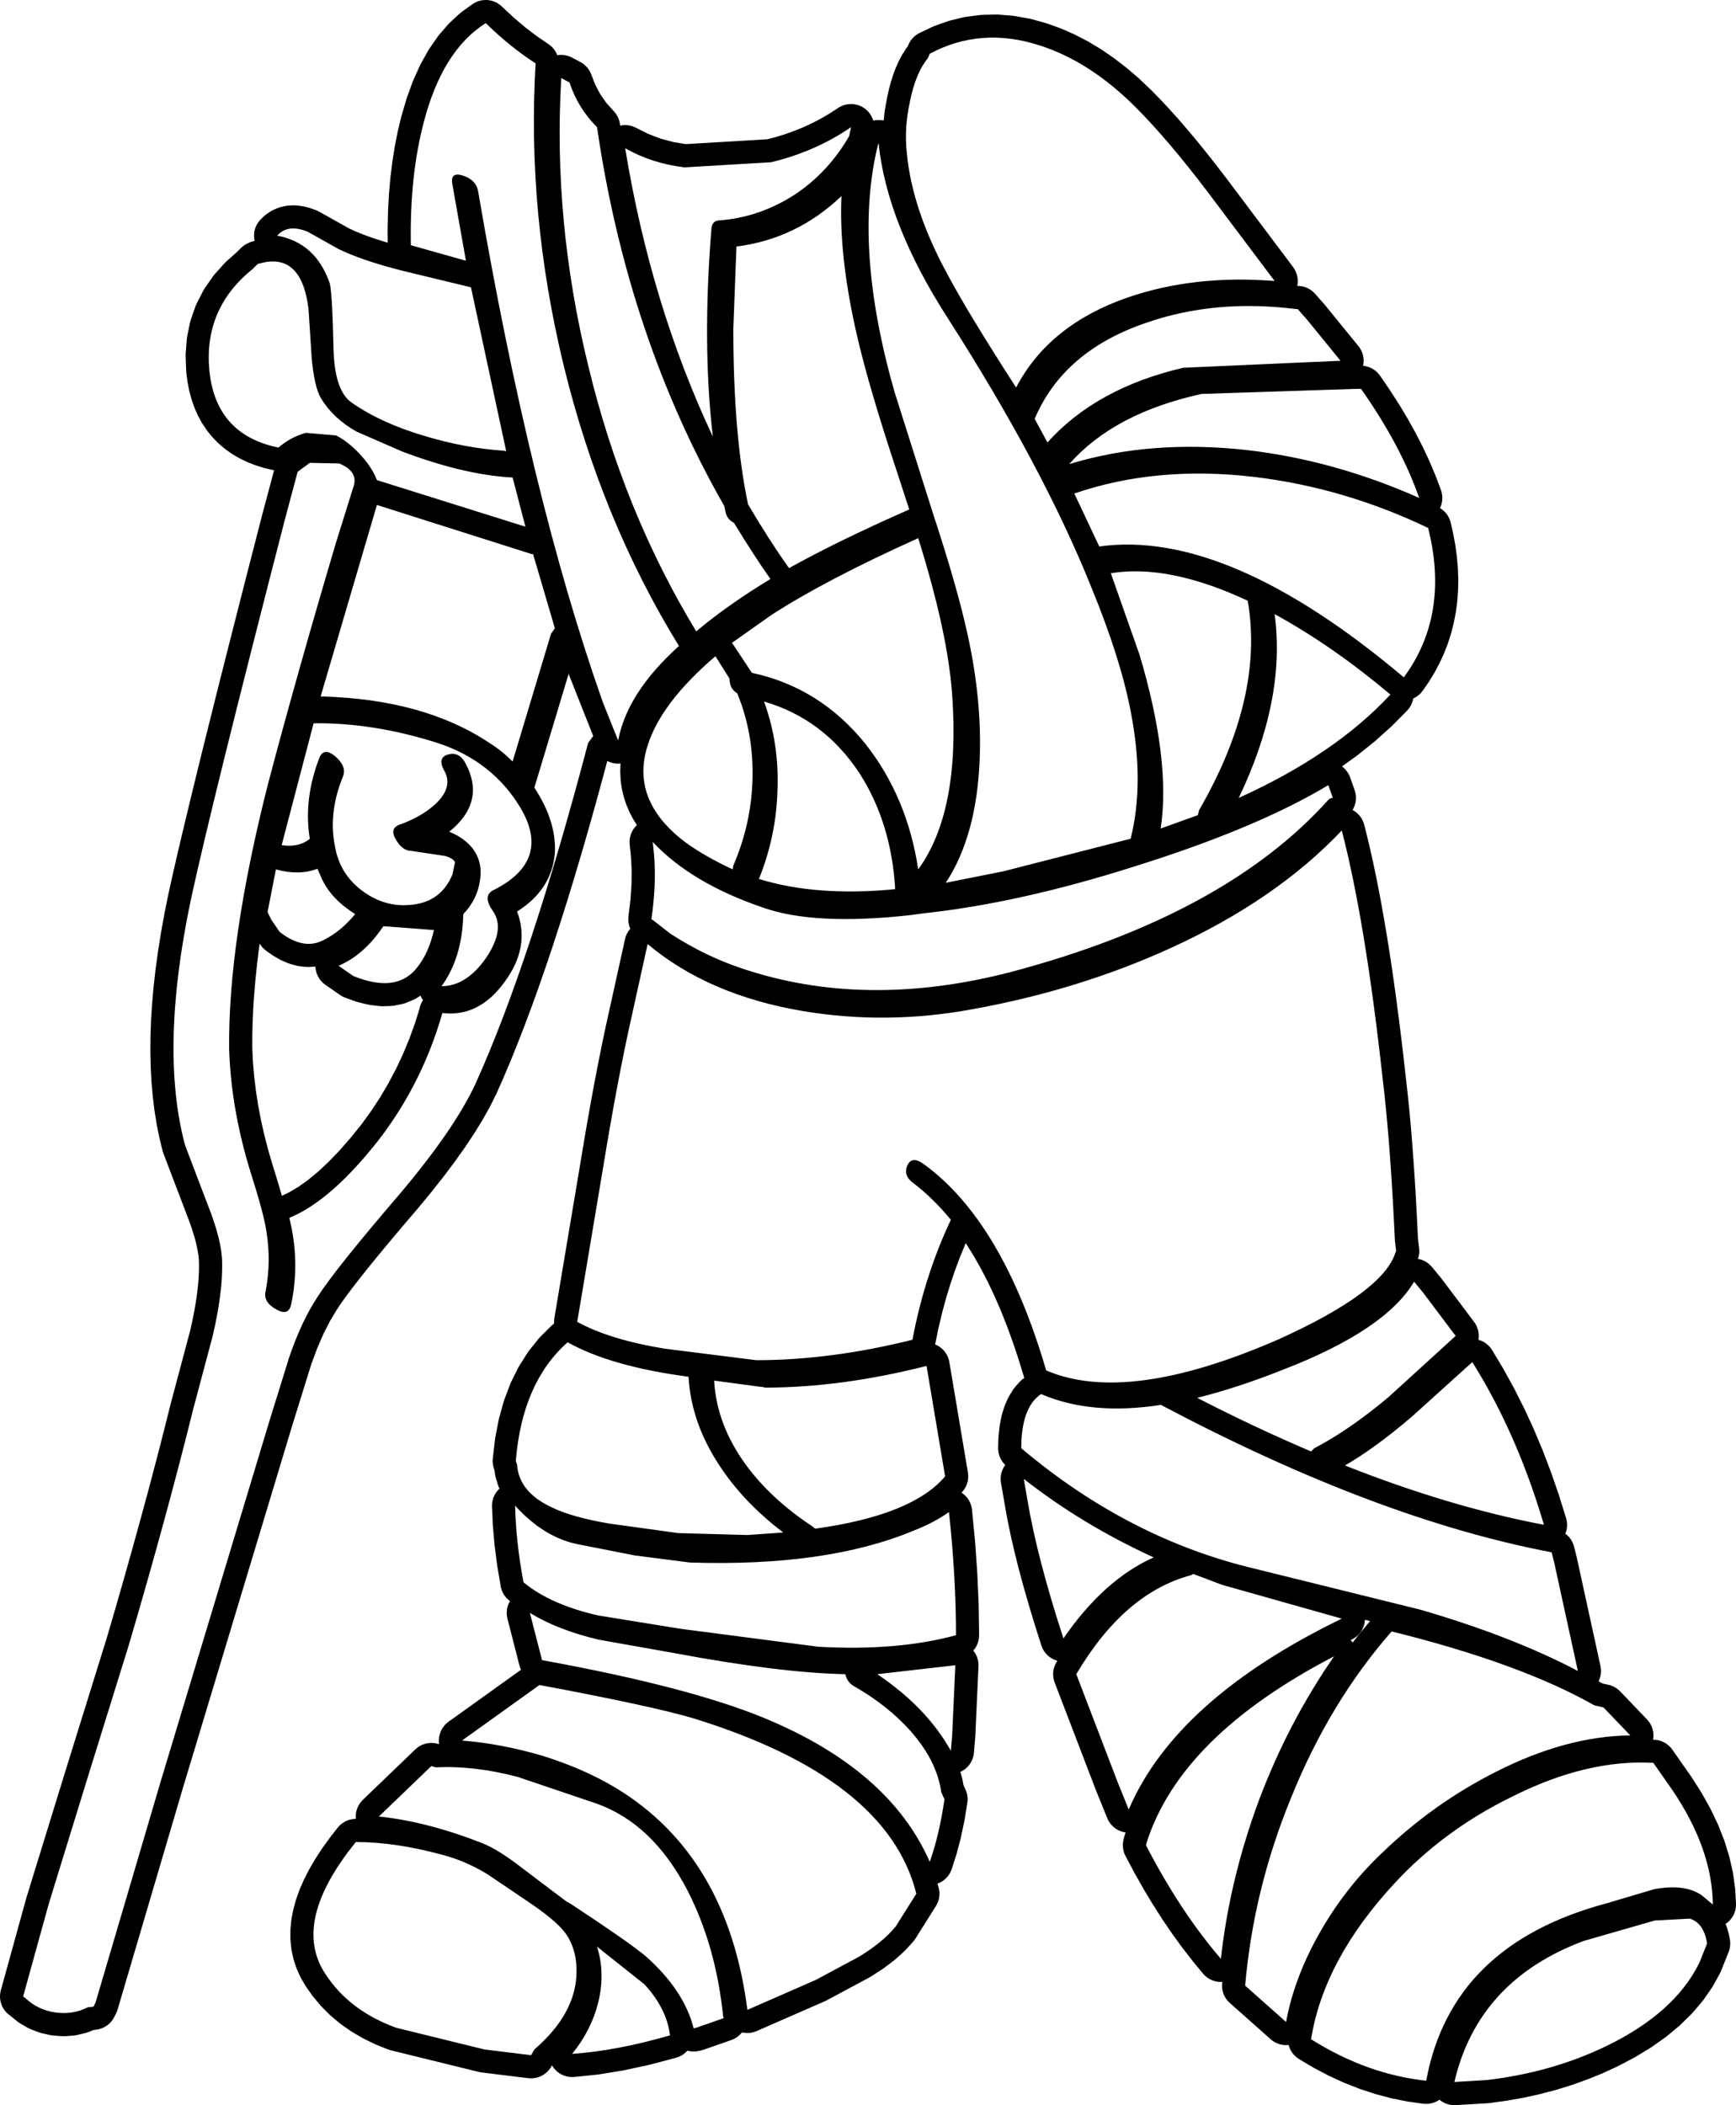 <?xml version="1.0" encoding="UTF-8"?>
<svg xmlns="http://www.w3.org/2000/svg" xmlns:xlink="http://www.w3.org/1999/xlink" width="57.142mm" height="69.284mm" viewBox="-381.853 354.677 57.142 69.284">
    <path transform="matrix(-1,0,0,1,0,0)" style="stroke:none;fill:#000000;fill-rule:evenodd" d="M365.91,354.678L365.986,354.686L366.062,354.702L366.135,354.726L366.206,354.757L366.273,354.795L366.31,354.82L366.655,355.069L366.727,355.127L367.046,355.422L367.107,355.485L367.401,355.825L367.449,355.889L367.718,356.275L367.756,356.337L367.999,356.77L368.028,356.828L368.245,357.307L368.267,357.36L368.458,357.885L368.474,357.933L368.64,358.503L368.649,358.537L368.757,358.986L368.764,359.017L368.856,359.481L368.861,359.51L368.937,359.99L368.941,360.018L369.001,360.514L369.004,360.54L369.049,361.052L369.051,361.077L369.08,361.605L369.08,361.628L369.093,362.171L369.094,362.193L369.091,362.665L369.293,362.604L369.55,362.52L369.779,362.439L370.001,362.354L370.198,362.271L370.361,362.196L371.348,361.643L371.417,361.608L371.46,361.591L371.618,361.534L371.696,361.51L371.845,361.473L371.942,361.456L372.082,361.44L372.159,361.435L372.198,361.436L372.329,361.441L372.406,361.448L372.459,361.457L372.58,361.483L372.655,361.503L372.716,361.526L372.828,361.573L372.897,361.606L372.953,361.639L373.056,361.708L373.118,361.753L373.162,361.792L373.256,361.881L373.309,361.937L373.356,361.998L373.397,362.064L373.431,362.133L373.457,362.206L373.477,362.28L373.488,362.357L373.492,362.433L373.488,362.511L373.476,362.587L373.472,362.605L373.527,362.619L373.601,362.641L373.673,362.672L373.715,362.692L373.783,362.729L373.846,362.773L373.923,362.84L374.055,362.972L374.416,363.294L374.477,363.356L374.798,363.716L374.856,363.791L375.12,364.173L375.171,364.259L375.379,364.665L375.419,364.759L375.569,365.188L375.597,365.285L375.69,365.737L375.704,365.832L375.741,366.307L375.743,366.397L375.724,366.895L375.718,366.962L375.685,367.221L375.677,367.269L375.629,367.515L375.617,367.567L375.554,367.799L375.537,367.854L375.46,368.073L375.438,368.129L375.347,368.335L375.318,368.393L375.212,368.586L375.176,368.644L375.055,368.823L375.015,368.878L374.88,369.043L374.833,369.095L374.684,369.248L374.632,369.296L374.468,369.435L374.414,369.476L374.236,369.602L374.181,369.637L373.988,369.75L373.932,369.779L373.725,369.878L373.671,369.901L373.449,369.987L373.399,370.004L373.162,370.077L373.113,370.09L372.862,370.149L372.831,370.155L373.213,371.584L373.215,371.591L373.789,373.822L373.789,373.823L374.309,375.864L374.31,375.866L374.777,377.716L374.777,377.718L375.191,379.378L375.192,379.381L375.552,380.85L375.553,380.854L375.86,382.133L375.861,382.137L375.994,382.705L375.995,382.708L376.115,383.228L376.116,383.232L376.223,383.705L376.224,383.709L376.317,384.135L376.32,384.148L376.442,384.756L376.445,384.771L376.552,385.364L376.555,385.379L376.647,385.96L376.65,385.976L376.727,386.542L376.73,386.559L376.793,387.112L376.795,387.13L376.843,387.669L376.845,387.688L376.879,388.213L376.88,388.233L376.899,388.744L376.899,388.766L376.904,389.263L376.903,389.286L376.893,389.769L376.893,389.794L376.868,390.263L376.866,390.288L376.827,390.744L376.824,390.772L376.77,391.214L376.766,391.242L376.697,391.67L376.692,391.7L376.608,392.114L376.601,392.144L376.504,392.545L376.475,392.636L375.63,394.852L375.538,395.114L375.462,395.357L375.402,395.577L375.358,395.776L375.326,395.959L375.309,396.114L375.303,396.266L375.304,396.487L375.314,396.722L375.334,396.976L375.365,397.246L375.408,397.538L375.46,397.841L375.522,398.15L375.596,398.481L376.226,400.843L376.229,400.854L376.454,401.752L376.454,401.752L376.692,402.676L376.94,403.615L377.198,404.57L377.47,405.555L377.75,406.552L378.043,407.573L378.346,408.61L379.67,412.869L379.671,412.871L380.978,417.114L380.984,417.136L381.826,420.181L381.842,420.256L381.851,420.333L381.853,420.41L381.846,420.487L381.832,420.563L381.81,420.637L381.781,420.708L381.745,420.776L381.702,420.84L381.652,420.899L381.597,420.953L381.552,420.991L381.48,421.045L381.276,421.211L381.213,421.256L381.177,421.278L380.946,421.412L380.877,421.447L380.838,421.463L380.586,421.561L380.477,421.593L380.204,421.654L380.096,421.67L379.815,421.691L379.7,421.691L379.427,421.67L379.35,421.66L379.309,421.651L379.044,421.588L378.97,421.567L378.932,421.552L378.772,421.487L378.686,421.477L378.61,421.464L378.536,421.443L378.464,421.416L378.395,421.38L378.33,421.339L378.27,421.291L378.215,421.237L378.165,421.178L378.122,421.114L378.093,421.061L378.03,420.935L377.999,420.864L377.981,420.81L375.832,413.521L375.832,413.521L372.255,401.662L371.61,399.585L371.413,399.054L371.207,398.578L370.993,398.157L370.759,397.77L370.691,397.667L370.612,397.551L370.507,397.404L370.398,397.254L370.279,397.097L370.279,397.097L370.138,396.914L369.826,396.517L369.471,396.079L369.471,396.079L369.056,395.577L368.596,395.03L368.087,394.434L368.079,394.424L367.653,393.909L367.643,393.896L367.251,393.399L367.24,393.385L366.881,392.907L366.869,392.89L366.544,392.432L366.531,392.412L366.239,391.973L366.225,391.95L365.967,391.53L365.952,391.503L365.727,391.102L365.711,391.07L365.52,390.687L365.505,390.655L365.278,390.141L365.273,390.13L365.046,389.591L365.042,389.581L364.814,389.017L364.81,389.007L364.581,388.419L364.578,388.409L364.349,387.796L364.345,387.787L364.115,387.148L364.113,387.141L363.882,386.477L363.88,386.47L363.648,385.781L363.646,385.774L363.414,385.06L363.412,385.054L363.179,384.315L363.177,384.309L362.944,383.546L362.942,383.54L362.708,382.751L362.706,382.746L362.471,381.933L362.47,381.927L362.234,381.089L362.233,381.084L361.997,380.221L361.996,380.216L361.863,379.721L361.858,379.724L361.788,379.756L361.715,379.781L361.64,379.799L361.563,379.808L361.486,379.81L361.426,379.806L361.429,379.845L361.437,380.056L361.436,380.123L361.425,380.331L361.419,380.399L361.389,380.604L361.377,380.671L361.329,380.873L361.31,380.938L361.245,381.137L361.221,381.198L361.137,381.394L361.109,381.451L361.007,381.643L360.977,381.694L360.889,381.831L360.937,381.88L360.985,381.94L361.027,382.004L361.063,382.073L361.091,382.145L361.111,382.219L361.125,382.295L361.13,382.372L361.126,382.468L361.086,382.847L361.062,383.305L361.067,383.785L361.101,384.29L361.167,384.838L361.173,384.915L361.17,384.992L361.16,385.069L361.142,385.144L361.117,385.217L361.105,385.241L361.113,385.249L361.16,385.31L361.201,385.376L361.236,385.445L361.263,385.517L361.28,385.584L361.925,388.507L361.926,388.515L362.043,389.072L362.044,389.078L362.162,389.663L362.163,389.669L362.281,390.283L362.282,390.288L362.401,390.93L362.402,390.935L362.521,391.605L362.522,391.609L362.642,392.308L362.642,392.312L362.763,393.037L363.605,398.056L363.614,398.133L363.615,398.21L363.612,398.236L363.624,398.243L363.705,398.313L364.059,398.664L364.117,398.727L364.431,399.117L364.48,399.186L364.753,399.615L364.793,399.685L365.026,400.154L365.056,400.222L365.249,400.731L365.271,400.796L365.424,401.344L365.438,401.405L365.551,401.992L365.559,402.048L365.632,402.674L365.637,402.751L365.634,402.828L365.623,402.905L365.597,403.006L365.577,403.064L365.555,403.215L365.54,403.291L365.529,403.332L365.465,403.539L365.439,403.612L365.42,403.652L365.411,403.67L365.452,403.71L365.502,403.769L365.546,403.832L365.583,403.9L365.613,403.971L365.636,404.044L365.651,404.12L365.658,404.197L365.658,404.265L365.632,404.856L365.63,404.889L365.576,405.506L365.573,405.538L365.49,406.181L365.486,406.209L365.373,406.878L365.357,406.954L365.333,407.027L365.301,407.097L365.263,407.164L365.218,407.227L365.167,407.285L365.086,407.357L365.066,407.372L365.097,407.428L365.127,407.499L365.15,407.573L365.165,407.648L365.173,407.725L365.172,407.803L365.164,407.879L365.15,407.95L364.751,409.505L364.728,409.578L364.704,409.632L367.089,411.342L367.15,411.39L367.205,411.444L367.254,411.503L367.297,411.567L367.334,411.635L367.363,411.707L367.385,411.781L367.4,411.856L367.407,411.933L367.406,412.01L367.398,412.081L367.403,412.081L367.445,412.069L367.52,412.052L367.597,412.042L367.674,412.04L367.751,412.046L367.827,412.059L367.901,412.081L367.973,412.109L368.041,412.145L368.105,412.187L368.183,412.253L369.909,413.912L369.962,413.969L370.009,414.03L370.049,414.096L370.083,414.165L370.11,414.238L370.129,414.312L370.14,414.388L370.143,414.466L370.139,414.541L370.187,414.541L370.264,414.55L370.339,414.566L370.413,414.59L370.483,414.621L370.55,414.66L370.613,414.704L370.671,414.755L370.741,414.833L370.994,415.158L371.012,415.182L371.24,415.499L371.259,415.527L371.462,415.837L371.481,415.869L371.659,416.172L371.679,416.208L371.831,416.504L371.851,416.546L371.978,416.835L371.997,416.883L372.098,417.164L372.115,417.219L372.191,417.492L372.205,417.554L372.256,417.821L372.266,417.889L372.291,418.149L372.294,418.223L372.294,418.476L372.29,418.553L372.265,418.799L372.252,418.879L372.201,419.117L372.18,419.197L372.103,419.428L372.074,419.503L371.972,419.727L371.936,419.798L371.809,420.014L371.775,420.067L371.568,420.361L371.527,420.414L371.295,420.688L371.25,420.737L370.995,420.991L370.945,421.036L370.665,421.269L370.614,421.308L370.309,421.521L370.258,421.554L369.93,421.747L369.878,421.774L369.525,421.947L369.475,421.969L369.097,422.121L368.995,422.154L366.089,422.869L366,422.885L364.464,423.073L364.386,423.079L364.309,423.076L364.233,423.066L364.158,423.049L364.085,423.023L364.015,422.991L363.949,422.951L363.887,422.906L363.83,422.854L363.778,422.796L363.733,422.734L363.708,422.693L363.684,422.65L363.657,422.694L363.611,422.756L363.56,422.814L363.503,422.865L363.44,422.911L363.374,422.95L363.304,422.982L363.231,423.007L363.156,423.024L363.079,423.034L363.002,423.036L362.944,423.033L362.19,422.955L362.146,422.95L361.358,422.822L361.319,422.815L360.496,422.637L360.462,422.629L359.605,422.402L359.531,422.378L359.46,422.348L359.393,422.31L359.33,422.265L359.272,422.215L359.227,422.168L359.221,422.169L359.146,422.186L359.069,422.195L358.992,422.196L358.915,422.189L358.844,422.176L358.759,422.155L358.684,422.134L357.78,421.818L357.708,421.788L357.64,421.752L357.576,421.71L357.517,421.66L357.463,421.606L357.43,421.565L357.409,421.571L357.333,421.583L357.256,421.587L357.179,421.584L357.102,421.572L357.027,421.553L356.947,421.523L354.693,420.537L354.638,420.51L353.227,419.753L353.173,419.721L352.796,419.476L352.751,419.445L352.422,419.195L352.371,419.153L352.09,418.899L352.035,418.844L351.8,418.585L351.751,418.525L351.72,418.479L351.047,417.409L351.009,417.341L350.978,417.271L350.955,417.197L350.939,417.122L350.931,417.045L350.93,416.968L350.938,416.891L350.961,416.785L350.996,416.669L350.96,416.657L350.89,416.624L350.824,416.584L350.762,416.537L350.706,416.485L350.654,416.427L350.61,416.365L350.571,416.298L350.54,416.227L350.525,416.187L350.377,415.728L350.365,415.687L350.234,415.191L350.225,415.154L350.113,414.622L350.106,414.588L350.013,414.018L350.004,413.942L350.003,413.865L350.01,413.788L350.025,413.712L350.047,413.638L350.07,413.581L350.138,413.432L350.169,413.262L350.184,413.198L350.241,412.991L350.194,412.969L350.128,412.929L350.066,412.883L350.009,412.83L349.958,412.773L349.913,412.71L349.875,412.643L349.844,412.573L349.819,412.499L349.803,412.424L349.795,412.362L349.753,411.857L349.751,411.828L349.645,409.518L349.646,409.441L349.654,409.364L349.67,409.289L349.693,409.215L349.724,409.145L349.762,409.077L349.806,409.014L349.817,409.002L349.816,409L349.767,408.94L349.726,408.875L349.691,408.806L349.663,408.734L349.642,408.66L349.63,408.584L349.624,408.485L349.639,407.507L349.639,407.485L349.683,406.483L349.684,406.462L349.756,405.437L349.757,405.418L349.859,404.369L349.87,404.293L349.889,404.218L349.915,404.146L349.949,404.076L349.989,404.01L350.036,403.949L350.089,403.893L350.147,403.842L350.203,403.803L350.181,403.778L350.132,403.719L350.089,403.654L350.053,403.586L350.024,403.514L350.003,403.44L349.989,403.365L349.983,403.288L349.985,403.211L349.993,403.14L350.604,399.506L350.621,399.43L350.645,399.357L350.676,399.287L350.715,399.22L350.759,399.157L350.81,399.099L350.867,399.047L350.929,399.001L350.995,398.961L351.065,398.928L351.072,398.925L351.072,398.924L350.967,398.409L350.849,397.908L350.72,397.427L350.576,396.954L350.417,396.484L350.248,396.033L350.066,395.592L350.034,395.639L349.795,396.023L349.564,396.431L349.337,396.869L349.121,397.325L348.909,397.813L348.708,398.319L348.51,398.863L348.33,399.402L348.146,400.002L348.138,400.024L348.219,400.089L348.276,400.141L348.314,400.181L348.446,400.334L348.494,400.395L348.518,400.432L348.63,400.613L348.68,400.708L348.772,400.916L348.804,401.003L348.876,401.241L348.894,401.317L348.945,401.582L348.954,401.647L348.985,401.94L348.989,401.995L348.999,402.317L348.998,402.394L348.988,402.47L348.971,402.545L348.947,402.619L348.915,402.689L348.877,402.756L348.831,402.818L348.78,402.876L348.763,402.892L348.783,402.918L348.823,402.984L348.856,403.053L348.883,403.126L348.902,403.201L348.913,403.277L348.916,403.354L348.912,403.431L348.905,403.479L348.778,404.215L348.777,404.222L348.689,404.702L348.686,404.72L348.581,405.224L348.578,405.24L348.456,405.768L348.453,405.783L348.314,406.335L348.31,406.348L348.155,406.924L348.151,406.936L347.978,407.537L347.975,407.548L347.785,408.173L347.782,408.183L347.575,408.832L347.548,408.905L347.514,408.974L347.473,409.039L347.425,409.1L347.372,409.155L347.313,409.205L347.249,409.249L347.182,409.286L347.111,409.316L347.049,409.336L347.076,409.378L347.113,409.446L347.143,409.517L347.165,409.591L347.18,409.666L347.188,409.743L347.187,409.82L347.179,409.897L347.163,409.972L347.138,410.05L345.77,413.621L345.764,413.635L345.406,414.517L345.374,414.587L345.334,414.653L345.288,414.715L345.236,414.772L345.179,414.824L345.116,414.869L345.049,414.908L344.979,414.94L344.906,414.964L344.831,414.982L344.8,414.985L344.829,415.066L344.852,415.145L344.873,415.23L344.887,415.306L344.893,415.382L344.892,415.46L344.882,415.536L344.866,415.611L344.841,415.685L344.804,415.765L344.522,416.296L344.513,416.313L344.223,416.826L344.213,416.844L343.916,417.339L343.904,417.357L343.6,417.833L343.588,417.852L343.276,418.31L343.263,418.329L342.944,418.768L342.929,418.788L342.603,419.209L342.588,419.228L342.254,419.631L342.202,419.688L342.144,419.739L342.082,419.784L342.015,419.823L341.944,419.854L341.871,419.879L341.796,419.896L341.72,419.905L341.642,419.906L341.621,419.904L341.625,419.947L341.63,420.024L341.626,420.101L341.615,420.178L341.596,420.252L341.569,420.325L341.536,420.394L341.495,420.46L341.448,420.521L341.373,420.597L340.026,421.794L339.966,421.842L339.901,421.884L339.832,421.919L339.76,421.947L339.686,421.968L339.61,421.981L339.533,421.986L339.456,421.983L339.436,421.981L339.426,422.019L339.399,422.092L339.365,422.161L339.325,422.227L339.277,422.288L339.225,422.344L339.166,422.394L339.088,422.448L338.628,422.721L338.593,422.741L338.129,422.985L338.092,423.003L337.624,423.218L337.585,423.234L337.113,423.419L337.072,423.434L336.596,423.59L336.553,423.603L336.074,423.73L336.029,423.74L335.545,423.837L335.5,423.845L335.013,423.912L334.936,423.919L334.859,423.918L334.782,423.909L334.707,423.892L334.634,423.868L334.563,423.837L334.496,423.798L334.473,423.782L334.42,423.823L334.355,423.864L334.286,423.898L334.214,423.925L334.139,423.945L334.063,423.957L333.986,423.961L333.936,423.96L332.882,423.898L332.825,423.892L332.288,423.819L332.258,423.815L331.733,423.722L331.703,423.716L331.189,423.603L331.158,423.596L330.655,423.464L330.623,423.455L330.132,423.303L330.1,423.293L329.62,423.121L329.588,423.109L329.118,422.918L329.088,422.905L328.629,422.694L328.593,422.676L328.057,422.394L328.015,422.371L327.524,422.072L327.48,422.043L327.034,421.728L326.988,421.692L326.587,421.359L326.54,421.317L326.183,420.967L326.136,420.917L325.824,420.55L325.779,420.492L325.512,420.108L325.471,420.042L325.249,419.642L325.208,419.555L324.955,418.924L324.93,418.851L324.913,418.776L324.903,418.7L324.901,418.622L324.907,418.545L324.915,418.492L324.947,418.332L324.965,418.262L325.007,418.119L325.037,418.037L325.055,417.995L325.027,417.978L324.967,417.93L324.912,417.876L324.863,417.816L324.82,417.752L324.783,417.684L324.754,417.613L324.732,417.539L324.718,417.463L324.711,417.386L324.712,417.317L324.737,416.859L324.744,416.794L324.809,416.332L324.82,416.27L324.926,415.805L324.942,415.748L325.087,415.28L325.106,415.226L325.292,414.755L325.313,414.707L325.539,414.232L325.561,414.188L325.828,413.71L325.851,413.672L326.157,413.19L326.175,413.163L326.807,412.26L326.854,412.199L326.907,412.143L326.966,412.093L327.029,412.049L327.097,412.012L327.168,411.981L327.241,411.958L327.317,411.943L327.418,411.934L327.442,411.934L327.433,411.877L327.428,411.8L327.431,411.722L327.443,411.646L327.461,411.571L327.487,411.499L327.521,411.429L327.561,411.364L327.608,411.302L327.64,411.266L328.524,410.343L328.58,410.29L328.641,410.243L328.707,410.203L328.776,410.169L328.849,410.142L328.911,410.126L329.102,410.084L329.236,410.013L329.221,409.982L329.193,409.91L329.172,409.836L329.16,409.76L329.154,409.683L329.157,409.606L329.172,409.509L329.951,405.94L329.956,405.916L330.041,405.58L330.064,405.506L330.094,405.435L330.131,405.367L330.174,405.304L330.224,405.245L330.28,405.191L330.33,405.152L330.319,405.126L330.295,405.053L330.28,404.977L330.272,404.9L330.272,404.823L330.28,404.746L330.306,404.635L330.536,403.895L330.543,403.873L330.792,403.153L330.8,403.13L331.067,402.43L331.076,402.406L331.362,401.726L331.372,401.702L331.676,401.043L331.688,401.019L332.01,400.38L332.023,400.356L332.364,399.737L332.378,399.712L332.737,399.114L332.78,399.05L332.83,398.991L332.885,398.937L332.945,398.888L333.01,398.846L333.079,398.811L333.15,398.783L333.189,398.773L333.183,398.737L333.177,398.66L333.18,398.583L333.19,398.507L333.207,398.432L333.233,398.359L333.265,398.289L333.304,398.222L333.33,398.186L334.404,396.758L334.425,396.732L334.719,396.376L334.771,396.319L334.829,396.267L334.891,396.222L334.957,396.183L335.028,396.151L335.101,396.127L335.176,396.109L335.181,396.109L335.161,396.047L335.145,395.971L335.137,395.895L335.137,395.818L335.141,395.761L335.179,395.449L335.216,394.688L335.216,394.683L335.258,393.928L335.258,393.922L335.304,393.204L335.304,393.197L335.353,392.515L335.353,392.508L335.405,391.862L335.405,391.855L335.46,391.244L335.461,391.236L335.52,390.662L335.521,390.653L335.582,390.116L335.582,390.116L335.654,389.476L335.654,389.472L335.728,388.849L335.729,388.844L335.804,388.238L335.805,388.234L335.882,387.645L335.882,387.64L335.961,387.068L335.961,387.063L336.041,386.508L336.042,386.503L336.124,385.965L336.125,385.959L336.208,385.439L336.209,385.432L336.295,384.929L336.296,384.922L336.382,384.436L336.383,384.428L336.472,383.959L336.473,383.952L336.563,383.5L336.565,383.491L336.656,383.056L336.658,383.047L336.752,382.629L336.754,382.619L336.849,382.218L336.851,382.208L336.948,381.824L336.97,381.751L337,381.68L337.037,381.612L337.081,381.548L337.131,381.489L337.186,381.436L337.246,381.388L337.312,381.347L337.333,381.336L337.298,381.272L337.267,381.201L337.244,381.128L337.229,381.052L337.221,380.975L337.221,380.898L337.229,380.822L337.245,380.746L337.263,380.684L337.411,380.265L337.44,380.194L337.477,380.126L337.52,380.062L337.569,380.002L337.624,379.948L337.681,379.902L337.203,379.558L337.171,379.534L336.609,379.083L336.576,379.055L336.056,378.587L336.023,378.556L335.544,378.072L335.493,378.014L335.447,377.951L335.409,377.885L335.377,377.815L335.352,377.741L335.335,377.666L335.335,377.665L335.329,377.663L335.261,377.627L335.196,377.585L335.136,377.536L335.081,377.482L335.019,377.404L334.838,377.143L334.814,377.107L334.651,376.84L334.629,376.801L334.483,376.528L334.462,376.488L334.334,376.208L334.316,376.166L334.204,375.88L334.189,375.837L334.096,375.546L334.083,375.501L334.007,375.203L333.997,375.159L333.938,374.855L333.931,374.811L333.889,374.501L333.885,374.458L333.861,374.141L333.859,374.099L333.852,373.776L333.853,373.736L333.864,373.407L333.866,373.367L333.895,373.032L333.899,372.996L333.944,372.654L333.95,372.618L334.014,372.271L334.02,372.238L334.101,371.884L334.121,371.81L334.15,371.738L334.185,371.67L334.227,371.605L334.276,371.545L334.33,371.491L334.39,371.441L334.454,371.399L334.424,371.328L334.401,371.254L334.385,371.179L334.378,371.102L334.378,371.025L334.386,370.948L334.402,370.873L334.425,370.799L334.589,370.361L334.6,370.333L334.786,369.893L334.797,369.866L335.004,369.422L335.016,369.397L335.245,368.95L335.257,368.927L335.507,368.476L335.52,368.454L335.792,368L335.805,367.98L336.099,367.523L336.111,367.504L336.427,367.043L336.474,366.982L336.526,366.926L336.585,366.875L336.648,366.83L336.715,366.793L336.785,366.762L336.859,366.738L336.934,366.722L336.986,366.716L336.984,366.71L336.972,366.633L336.967,366.556L336.971,366.479L336.982,366.403L337,366.328L337.027,366.256L337.06,366.186L337.1,366.12L337.138,366.07L338.233,364.725L338.252,364.702L338.568,364.344L338.622,364.289L338.681,364.24L338.745,364.197L338.813,364.16L338.884,364.13L338.958,364.108L339.034,364.094L339.14,364.086L339.154,364.086L339.153,364.084L339.141,364.008L339.136,363.931L339.14,363.854L339.151,363.777L339.17,363.702L339.196,363.63L339.229,363.561L339.289,363.467L341.501,360.525L341.506,360.519L341.829,360.099L341.835,360.091L342.15,359.691L342.157,359.683L342.465,359.303L342.473,359.294L342.774,358.935L342.782,358.926L343.075,358.586L343.085,358.575L343.372,358.257L343.382,358.246L343.661,357.947L343.673,357.935L343.945,357.657L343.965,357.638L344.341,357.28L344.369,357.254L344.75,356.927L344.781,356.902L345.166,356.605L345.201,356.579L345.591,356.312L345.629,356.287L346.024,356.051L346.065,356.027L346.465,355.82L346.51,355.799L346.914,355.622L346.962,355.603L347.371,355.456L347.424,355.439L347.905,355.305L347.973,355.29L348.446,355.205L348.519,355.195L348.984,355.158L349.063,355.155L349.519,355.166L349.6,355.172L350.049,355.23L350.129,355.244L350.57,355.35L350.647,355.373L351.08,355.527L351.152,355.556L351.577,355.758L351.645,355.795L351.709,355.838L351.768,355.887L351.822,355.943L351.87,356.003L351.911,356.068L351.951,356.147L351.977,356.209L352.018,356.263L352.054,356.315L352.144,356.458L352.173,356.507L352.256,356.663L352.278,356.709L352.355,356.88L352.373,356.923L352.443,357.108L352.456,357.146L352.52,357.346L352.531,357.382L352.588,357.597L352.596,357.629L352.646,357.858L352.652,357.885L352.73,358.312L352.738,358.371L352.767,358.645L352.772,358.643L352.848,358.631L352.925,358.626L353.002,358.629L353.079,358.64L353.11,358.648L353.112,358.639L353.138,358.566L353.172,358.497L353.212,358.431L353.259,358.37L353.311,358.314L353.37,358.263L353.433,358.218L353.5,358.18L353.57,358.149L353.644,358.126L353.719,358.11L353.796,358.101L353.873,358.101L353.95,358.108L354.025,358.123L354.099,358.145L354.17,358.175L354.258,358.224L354.537,358.407L354.812,358.569L355.092,358.716L355.384,358.853L355.684,358.976L355.997,359.089L356.321,359.19L356.594,359.261L359.276,359.42L359.68,359.354L360.11,359.239L360.512,359.086L360.933,358.875L361.003,358.844L361.077,358.82L361.152,358.804L361.229,358.795L361.306,358.794L361.382,358.802L361.438,358.813L361.449,358.743L361.465,358.668L361.488,358.595L361.519,358.524L361.556,358.456L361.601,358.393L361.634,358.354L361.898,358.059L362.093,357.78L362.254,357.479L362.396,357.115L362.428,357.045L362.466,356.978L362.511,356.915L362.563,356.858L362.62,356.805L362.681,356.759L362.747,356.72L363.021,356.574L363.09,356.541L363.163,356.515L363.238,356.497L363.315,356.487L363.392,356.484L363.469,356.489L363.509,356.496L363.511,356.49L363.542,356.42L363.58,356.353L363.625,356.29L363.676,356.232L363.732,356.179L363.794,356.133L364.185,355.866L364.568,355.574L364.949,355.25L365.345,354.881L365.404,354.831L365.467,354.788L365.535,354.751L365.606,354.721L365.68,354.699L365.756,354.684L365.833,354.677L365.91,354.678zM336.755,408.03L337.128,408.476L337.149,408.503L337.328,408.736L337.369,408.684L337.397,408.656L337.345,408.63L337.278,408.592L337.215,408.547L337.157,408.497L337.104,408.44L337.058,408.379L337.017,408.313L336.984,408.243L336.958,408.171L336.939,408.096L336.928,408.02L336.927,407.988L336.755,408.03zM350.554,412.297C351.089,411.345,351.895,410.505,352.976,409.777L350.407,409.483L350.512,411.793L350.554,412.297zM370.708,386.462C370.147,386.224,369.656,385.79,369.235,385.16L367.57,385.286C367.684,385.803,367.879,386.231,368.161,386.567C368.611,387.098,369.298,387.177,370.225,386.798L370.708,386.462zM373.046,384.698L372.772,383.29C372.267,383.43,371.81,383.424,371.404,383.269L371.257,383.605C371.046,384.053,370.681,384.439,370.162,384.761C370.471,385.138,370.821,385.427,371.214,385.622C371.649,385.846,372.127,385.754,372.647,385.348L372.92,384.95L373.046,384.698zM359.8,421.665C360.966,422.001,362.038,422.205,363.021,422.274C362.6,421.756,362.313,421.19,362.159,420.573C362.005,419.928,362.018,419.319,362.201,418.745L360.642,419.984C360.151,420.517,359.869,421.078,359.8,421.665zM348.154,403.349C346.89,404.343,345.466,405.206,343.879,405.934C344.973,406.423,345.963,407.312,346.849,408.6C347.424,406.837,347.816,405.331,348.027,404.085L348.154,403.349zM336.086,377.536C337.308,378.851,338.972,379.985,341.078,380.937C340.039,378.768,339.645,376.751,339.898,374.888C338.62,375.589,337.351,376.471,336.086,377.536zM331.033,404.861C333.095,404.469,335.28,403.819,337.581,402.909C336.908,402.517,336.178,401.984,335.392,401.312L333.391,399.506C332.408,401.074,331.622,402.86,331.033,404.861zM347.796,368.462C347.165,366.976,345.949,365.927,344.152,365.311C342.636,364.778,340.986,364.624,339.204,364.848L339.14,364.848L338.824,365.206L337.729,366.55L342.909,366.781C344.819,367.229,346.307,368.047,347.375,369.239L347.796,368.462zM357.588,377.493C357.223,378.376,357.055,379.321,357.084,380.329C357.111,381.309,357.322,382.254,357.715,383.164L357.736,383.29C358.367,382.996,358.902,382.689,359.336,382.366C360.516,381.456,360.917,380.406,360.536,379.216C360.243,378.277,359.498,377.296,358.304,376.274L357.841,377.009C357.841,377.233,357.758,377.395,357.588,377.493zM333.939,398.644L336.151,400.66C337.02,401.388,337.834,401.948,338.593,402.341L338.698,402.446C339.948,401.915,341.197,401.326,342.446,400.682C341.548,400.458,340.608,400.149,339.625,399.757C337.378,398.89,335.938,397.924,335.307,396.86L335.013,397.216L333.939,398.644zM352.387,383.941C354.114,384.109,355.609,383.997,356.872,383.605C356.493,382.667,356.29,381.694,356.262,380.686C356.22,379.664,356.368,378.69,356.704,377.766C355.398,378.145,354.353,378.929,353.567,380.119C352.864,381.21,352.471,382.485,352.387,383.941zM337.161,367.474L337.055,367.474C336.185,368.706,335.546,369.904,335.139,371.065C336.992,370.24,338.88,369.714,340.805,369.49C342.925,369.253,344.875,369.407,346.659,369.952C345.676,368.832,344.223,368.063,342.3,367.642L337.161,367.474zM358.432,362.159C358.642,364.722,358.627,367.019,358.389,369.049C359.75,366.152,360.713,362.986,361.275,359.556C360.684,359.892,360.032,360.102,359.316,360.185L356.473,360.017C355.49,359.78,354.613,359.394,353.84,358.861L353.903,359.157C354.353,359.941,354.942,360.577,355.672,361.068C356.444,361.572,357.272,361.859,358.157,361.929C358.311,361.929,358.403,362.007,358.432,362.159zM344.111,415.322C343.366,412.983,341.309,410.939,337.94,409.189C338.951,410.646,339.78,412.234,340.425,413.957C341.056,415.665,341.472,417.394,341.667,419.144C342.567,418.095,343.388,416.848,344.132,415.407L344.111,415.322zM340.783,374.448C340.418,376.561,340.951,378.858,342.383,381.338L342.426,381.506L343.648,381.945C343.422,380.448,343.655,378.544,344.342,376.232L345.289,373.543C344.026,373.335,342.524,373.635,340.783,374.448zM327.389,417.885L326.231,417.822C325.922,417.919,325.732,418.192,325.663,418.64L325.916,419.272C326.449,420.363,327.458,421.273,328.947,422.001C330.156,422.59,331.481,422.968,332.927,423.136L333.981,423.199C333.462,420.972,332.043,419.424,329.726,418.557L327.389,417.885zM354.029,409.777C353.988,409.958,353.89,410.092,353.735,410.176C353.005,410.596,352.394,411.078,351.902,411.625C351.313,412.284,350.968,412.963,350.87,413.662L350.765,413.894C350.877,414.679,351.04,415.364,351.25,415.952C352.134,413.935,353.946,412.36,356.683,411.226C358.34,410.54,360.782,409.902,364.012,409.315L364.411,407.76C363.794,408.139,363.036,408.432,362.137,408.643L359.652,409.084C357.335,409.517,355.461,409.749,354.029,409.777zM373.341,363.358C372.401,363.078,371.853,363.575,371.698,364.848L371.593,366.466C371.537,367.082,371.438,367.516,371.299,367.767C371.031,368.215,370.639,368.587,370.12,368.881L368.624,369.533C367.261,370.05,366.048,370.337,364.98,370.393L364.559,372.011L369.446,370.478C369.558,370.184,369.755,369.889,370.035,369.595C370.288,369.329,370.54,369.134,370.793,369.008L371.783,368.923C372.105,369.008,372.408,369.168,372.688,369.407C374.064,369.127,374.823,368.28,374.962,366.864C375.089,365.507,374.612,364.393,373.531,363.526L373.384,363.378L373.341,363.358zM373.275,385.78L373.229,385.841L373.176,385.897L373.089,385.97L372.896,386.107L372.832,386.148L372.643,386.256L372.562,386.296L372.377,386.374L372.279,386.408L372.098,386.457L372.023,386.474L371.981,386.479L371.804,386.499L371.727,386.503L371.678,386.502L371.505,386.492L371.469,386.488L371.468,386.528L371.457,386.604L371.439,386.679L371.413,386.752L371.381,386.822L371.341,386.888L371.295,386.95L371.242,387.006L371.184,387.057L371.143,387.088L370.66,387.424L370.594,387.465L370.525,387.499L370.482,387.516L370.146,387.636L370.071,387.659L369.757,387.736L369.666,387.753L369.374,387.788L369.262,387.794L368.993,387.786L368.916,387.78L368.862,387.771L368.615,387.721L368.54,387.701L368.475,387.678L368.251,387.585L368.181,387.552L368.119,387.514L368.015,387.444L368.013,387.449L367.978,387.518L367.935,387.583L367.928,387.592L367.961,387.643L367.995,387.712L368.023,387.784L368.042,387.859L368.045,387.878L368.194,388.355L368.379,388.863L368.588,389.369L368.816,389.853L369.067,390.329L369.339,390.789L369.63,391.233L369.945,391.669L370.32,392.134L370.689,392.555L371.045,392.924L371.39,393.245L371.722,393.518L372.037,393.742L372.338,393.92L372.576,394.032L372.6,393.947L372.602,393.937L372.685,393.654L372.687,393.646L372.781,393.338L372.783,393.332L372.887,392.998L373.03,392.506L373.155,392.022L373.263,391.54L373.354,391.064L373.428,390.588L373.485,390.118L373.526,389.646L373.548,389.192L373.548,388.767L373.538,388.335L373.517,387.859L373.486,387.4L373.443,386.898L373.391,386.398L373.33,385.895L373.307,385.733L373.275,385.78zM366.35,364.135L365.19,369.533L365.255,369.512C366.11,369.456,366.981,369.295,367.865,369.029C368.821,368.748,369.621,368.384,370.267,367.935C370.659,367.671,370.863,367.055,370.877,366.087C370.905,364.855,370.948,364.155,371.004,363.987C371.313,363.105,371.888,362.587,372.73,362.433C372.492,362.166,372.155,362.125,371.72,362.307L370.708,362.874C370.189,363.127,369.488,363.364,368.602,363.589L366.433,364.113L366.35,364.135zM345.058,413.348L346.426,409.777C345.374,407.998,344.118,406.913,342.657,406.521L342.573,406.479L341.625,406.837L337.687,407.949C341.324,409.714,343.661,411.807,344.7,414.23L345.058,413.348zM350.744,403.266C351.461,404.119,352.885,404.693,355.02,404.988L355.125,404.904C356.037,404.301,356.767,403.622,357.315,402.867C357.946,401.998,358.291,401.081,358.347,400.115L356.789,400.324L356.746,400.324L356.683,400.346C355.011,400.346,353.236,400.109,351.355,399.632L350.744,403.266zM366.538,379.783C366.679,379.53,366.869,379.44,367.107,379.51C367.346,379.579,367.388,379.754,367.234,380.034C367.024,380.399,367.122,380.769,367.529,381.148C367.838,381.428,368.23,381.652,368.707,381.82C368.933,381.905,368.967,382.073,368.813,382.324C368.673,382.561,368.504,382.682,368.308,382.682L367.192,382.85C367.01,382.906,366.905,382.976,366.876,383.059L366.961,383.458C367.198,384.033,367.619,384.362,368.224,384.445C368.828,384.53,369.381,384.389,369.887,384.026C370.393,383.661,370.702,383.186,370.814,382.597C370.982,381.842,370.899,381.049,370.561,380.224C370.478,380.014,370.561,379.796,370.814,379.572C371.067,379.362,371.241,379.377,371.34,379.615C371.691,380.525,371.797,381.414,371.656,382.281L371.678,382.303C371.917,382.485,372.217,382.548,372.582,382.492L371.53,378.481C370.209,378.466,368.848,378.683,367.445,379.131C366.251,379.523,365.345,380.231,364.727,381.253C364.026,382.429,364.328,383.339,365.633,383.984C365.858,384.109,365.858,384.333,365.633,384.656C365.353,385.048,365.423,385.559,365.844,386.189C366.278,386.818,366.771,387.134,367.319,387.134C366.869,386.518,366.63,385.734,366.603,384.782L366.603,384.761C366.294,384.439,366.11,384.067,366.054,383.648C365.985,383.2,366.09,382.821,366.37,382.514C366.553,382.317,366.784,382.163,367.066,382.051C366.251,381.394,366.076,380.637,366.538,379.783zM358.051,421.035L358.031,421.098L358.936,421.414L359.021,421.434C359.231,420.594,359.764,419.796,360.621,419.039C361.015,418.718,361.828,418.151,363.064,417.338L363.211,417.255L363.464,417.065L364.686,416.142C365.19,415.75,365.62,415.483,365.97,415.342C367.178,414.867,368.315,414.573,369.381,414.461L367.655,412.801L367.507,412.844C366.665,412.801,365.768,412.907,364.812,413.158L362.264,414.02C361,414.454,359.983,415.42,359.211,416.919C358.593,418.136,358.206,419.509,358.051,421.035zM359.526,405.134L361.801,404.82C362.616,404.68,363.24,404.505,363.675,404.294C364.405,403.958,364.792,403.49,364.832,402.887L364.875,402.762C364.736,401.039,364.167,399.737,363.169,398.854C362.215,399.387,360.888,399.764,359.189,399.988C359.133,400.983,358.803,401.942,358.199,402.867C357.666,403.693,356.957,404.442,356.072,405.114L357.252,405.197L359.526,405.134zM351.629,383.29C351.868,381.708,352.443,380.336,353.355,379.174C354.353,377.928,355.602,377.143,357.104,376.821L357.758,375.833L356.451,374.91C355.258,374.139,353.65,373.299,351.629,372.389C350.984,374.448,350.61,376.162,350.512,377.536C350.33,380.097,350.702,382.017,351.629,383.29zM357.968,371.549C357.926,371.704,357.834,371.816,357.693,371.885C357.259,372.6,356.858,373.216,356.493,373.734C357.42,374.294,358.235,374.867,358.936,375.456C360.536,372.824,361.723,369.904,362.495,366.696C363.267,363.533,363.563,360.382,363.379,357.246L363.106,357.392C362.925,357.952,362.622,358.442,362.201,358.861C361.528,363.47,360.129,367.628,358.009,371.339L357.968,371.549zM350.617,404.442C350.463,405.856,350.386,407.207,350.386,408.495C351.678,408.845,353.187,408.972,354.915,408.874L359.442,408.285L362.159,407.845C363.211,407.606,364.033,407.242,364.622,406.752C364.792,405.842,364.882,405.002,364.897,404.231C364.25,404.946,363.541,405.374,362.77,405.513L360.959,405.869L359.146,406.102C356.142,406.199,353.686,405.849,351.776,405.051C351.34,404.883,350.955,404.68,350.617,404.442zM346.491,370.919C344.693,370.303,342.721,370.12,340.572,370.373C338.593,370.61,336.684,371.171,334.844,372.053C334.367,373.958,334.633,375.596,335.645,376.969C339.52,373.705,342.86,372.27,345.669,372.663L346.491,370.919zM364.306,372.914L363.59,375.351L363.717,375.54L364.98,379.74C365.233,379.489,365.486,379.286,365.739,379.131C367.185,378.165,369.038,377.654,371.299,377.598L369.446,371.296L364.349,372.914L364.306,372.914zM367.297,415.721C366.806,415.846,366.314,416.057,365.824,416.35L364.517,417.233C363.885,417.654,363.464,418.004,363.254,418.284C362.945,418.703,362.826,419.236,362.896,419.879C362.994,420.679,363.451,421.427,364.264,422.128L364.371,422.317L365.907,422.128L368.813,421.414C369.853,421.035,370.632,420.439,371.152,419.628C371.895,418.494,371.559,417.051,370.14,415.301C369.269,415.301,368.322,415.441,367.297,415.721zM357.61,362.791C356.29,362.623,355.139,362.069,354.156,361.131C354.212,362.377,354.064,363.806,353.713,365.415C353.489,366.452,353.11,367.796,352.576,369.448L351.924,371.444C353.509,372.143,354.83,372.788,355.882,373.375C356.346,372.719,356.795,372.018,357.23,371.276C357.554,369.75,357.715,367.823,357.715,365.5L357.63,363.252L357.61,362.791zM337.982,380.937C338.038,380.937,338.087,380.959,338.13,381.002C340.404,383.536,343.892,385.427,348.596,386.672C351.797,387.499,354.745,387.457,357.44,386.547C358.242,386.28,359.021,385.902,359.779,385.411L360.348,384.97L360.411,384.929C360.299,384.159,360.27,383.444,360.326,382.785L360.368,382.387C359.513,383.298,358.298,384.018,356.726,384.551C355.616,384.943,354.022,385.026,351.944,384.802L351.629,384.761L351.481,384.739C349.375,384.515,347.066,384.004,344.552,383.206C341.857,382.366,339.717,381.47,338.13,380.518L337.982,380.937zM336.045,408.37C333.223,409.069,330.997,409.882,329.368,410.805L329.074,410.87L328.19,411.793C329.594,411.807,331.067,412.206,332.612,412.99C333.973,413.677,335.217,414.558,336.339,415.638C337.125,416.379,337.792,417.219,338.34,418.158C338.944,419.193,339.337,420.215,339.52,421.224L340.868,420.027C340.684,417.912,340.18,415.846,339.35,413.83C338.508,411.744,337.407,409.924,336.045,408.37zM365.864,355.438C365.318,355.971,364.77,356.412,364.223,356.762C364.418,360.053,364.109,363.371,363.296,366.718C362.468,370.106,361.203,373.18,359.504,375.938C360.642,376.96,361.309,377.997,361.506,379.048L362.011,377.787C363.598,373.292,364.966,367.684,366.117,360.963C366.16,360.725,366.321,360.557,366.603,360.459C366.896,360.36,367.017,360.459,366.961,360.752L366.518,363.252L366.538,363.252L368.329,362.748C368.358,361.236,368.217,359.892,367.908,358.715C367.501,357.134,366.82,356.04,365.864,355.438zM327.431,412.696L326.8,413.599C325.929,414.887,325.486,416.142,325.473,417.359L325.851,417.045C326.231,416.792,326.751,416.729,327.409,416.855L328.969,417.318C332.381,418.228,334.36,420.175,334.908,423.157C336.213,423.016,337.476,422.561,338.698,421.792C338.417,420.04,337.498,418.326,335.938,416.646C334.859,415.483,333.574,414.538,332.085,413.81C330.442,412.983,328.891,412.613,327.431,412.696zM347.586,400.557C346.491,401.032,345.17,401.151,343.626,400.913L343.605,400.933C338.888,403.427,334.613,405.038,330.78,405.766L330.695,406.102L329.916,409.671C331.349,408.916,333.075,408.244,335.097,407.655L340.53,406.311C343.31,405.654,345.88,404.33,348.237,402.341C348.237,401.444,348.02,400.85,347.586,400.557zM353.587,419.081L354.998,419.838L357.252,420.825C357.686,417.437,359.133,414.999,361.59,413.516C362.291,413.095,363.093,412.745,363.99,412.465C364.89,412.199,365.774,412.031,366.645,411.961L364.096,410.133C361.624,410.596,359.941,410.96,359.041,411.226C354.774,412.542,352.323,414.468,351.691,417.002L352.365,418.073C352.647,418.423,353.054,418.759,353.587,419.081zM352.007,359.681C352.063,359.15,352.029,358.597,351.902,358.021C351.776,357.392,351.579,356.916,351.313,356.594L351.25,356.446C350.127,355.845,348.92,355.754,347.628,356.173C346.532,356.524,345.486,357.196,344.49,358.189C343.773,358.904,342.981,359.836,342.11,360.983L339.898,363.925C341.667,363.784,343.283,363.967,344.743,364.471C346.469,365.072,347.691,366.06,348.407,367.431C349.446,365.822,350.189,364.597,350.639,363.757C351.439,362.3,351.895,360.942,352.007,359.681zM352.934,359.388C352.752,361.151,351.994,363.071,350.659,365.143C348.568,368.406,346.988,371.367,345.922,374.027C345.289,375.568,344.861,376.919,344.637,378.08C344.328,379.649,344.328,381.049,344.637,382.281L348.828,383.354L350.722,383.731C350.048,382.709,349.677,381.365,349.607,379.698C349.551,378.396,349.684,377.009,350.008,375.54C350.232,374.518,350.61,373.194,351.145,371.569L352.408,367.579C353.321,364.386,353.503,361.677,352.956,359.45L352.934,359.388zM370.793,372.535C371.678,375.519,372.421,378.159,373.025,380.455C373.91,383.928,374.337,386.847,374.31,389.213C374.268,390.515,374.037,391.853,373.614,393.226C373.321,394.149,373.144,394.801,373.088,395.179C372.976,395.852,372.983,396.515,373.11,397.174C373.166,397.411,373.054,397.608,372.772,397.763C372.492,397.931,372.323,397.875,372.267,397.595C372.07,396.656,372.092,395.711,372.331,394.759C371.404,394.38,370.406,393.506,369.34,392.133C368.414,390.914,367.733,389.549,367.297,388.037L367.297,388.017C366.497,388.115,365.815,387.779,365.255,387.008C364.678,386.238,364.539,385.46,364.832,384.676C364.075,384.201,363.661,383.563,363.59,382.765C363.549,382.066,363.773,381.344,364.264,380.601L363.126,376.821L363.126,376.884L362.327,378.9L362.495,379.131C363.76,383.935,364.995,387.674,366.202,390.347C366.665,391.342,367.487,392.538,368.667,393.939C370.097,395.605,371.011,396.748,371.404,397.364C371.754,397.895,372.063,398.554,372.331,399.338L372.983,401.438L376.563,413.305L378.711,420.594L378.774,420.719L378.964,420.741C379.3,420.909,379.659,420.966,380.039,420.909C380.417,420.853,380.74,420.699,381.006,420.448L381.091,420.383L380.249,417.338L378.942,413.095L377.617,408.831C376.788,406.017,376.079,403.42,375.49,401.039L374.857,398.666C374.633,397.714,374.528,396.907,374.541,396.25C374.541,395.76,374.702,395.108,375.027,394.297L375.763,392.364C376.325,390.264,376.262,387.575,375.573,384.298C375.11,382.156,374.078,377.984,372.477,371.78L372.056,370.205L371.656,369.911L370.688,369.931C370.281,370.1,370.12,370.337,370.203,370.646L370.793,372.535zM336.339,390.201C336.171,391.586,336.037,393.358,335.938,395.516L335.898,395.852L335.918,395.892C336.185,396.761,337.463,397.714,339.751,398.749C343.079,400.205,345.634,400.548,347.418,399.779C348.371,396.515,349.712,394.254,351.439,392.995C351.707,392.798,351.888,392.812,351.987,393.036C352.085,393.26,352.014,393.457,351.776,393.625C351.355,393.947,350.948,394.346,350.554,394.821C351.13,396.04,351.552,397.355,351.819,398.771C353.615,399.219,355.329,399.443,356.957,399.443L359.968,399.065C361.176,398.868,362.137,398.574,362.853,398.182L362.011,393.163C361.689,391.187,361.373,389.514,361.064,388.142L360.536,385.747C359.204,386.868,357.498,387.603,355.419,387.954C353.581,388.261,351.72,388.241,349.838,387.891C347.508,387.47,345.332,386.798,343.31,385.875C341.008,384.824,339.133,383.536,337.687,382.01C337.167,384.011,336.719,386.742,336.339,390.201z"/>
</svg>
